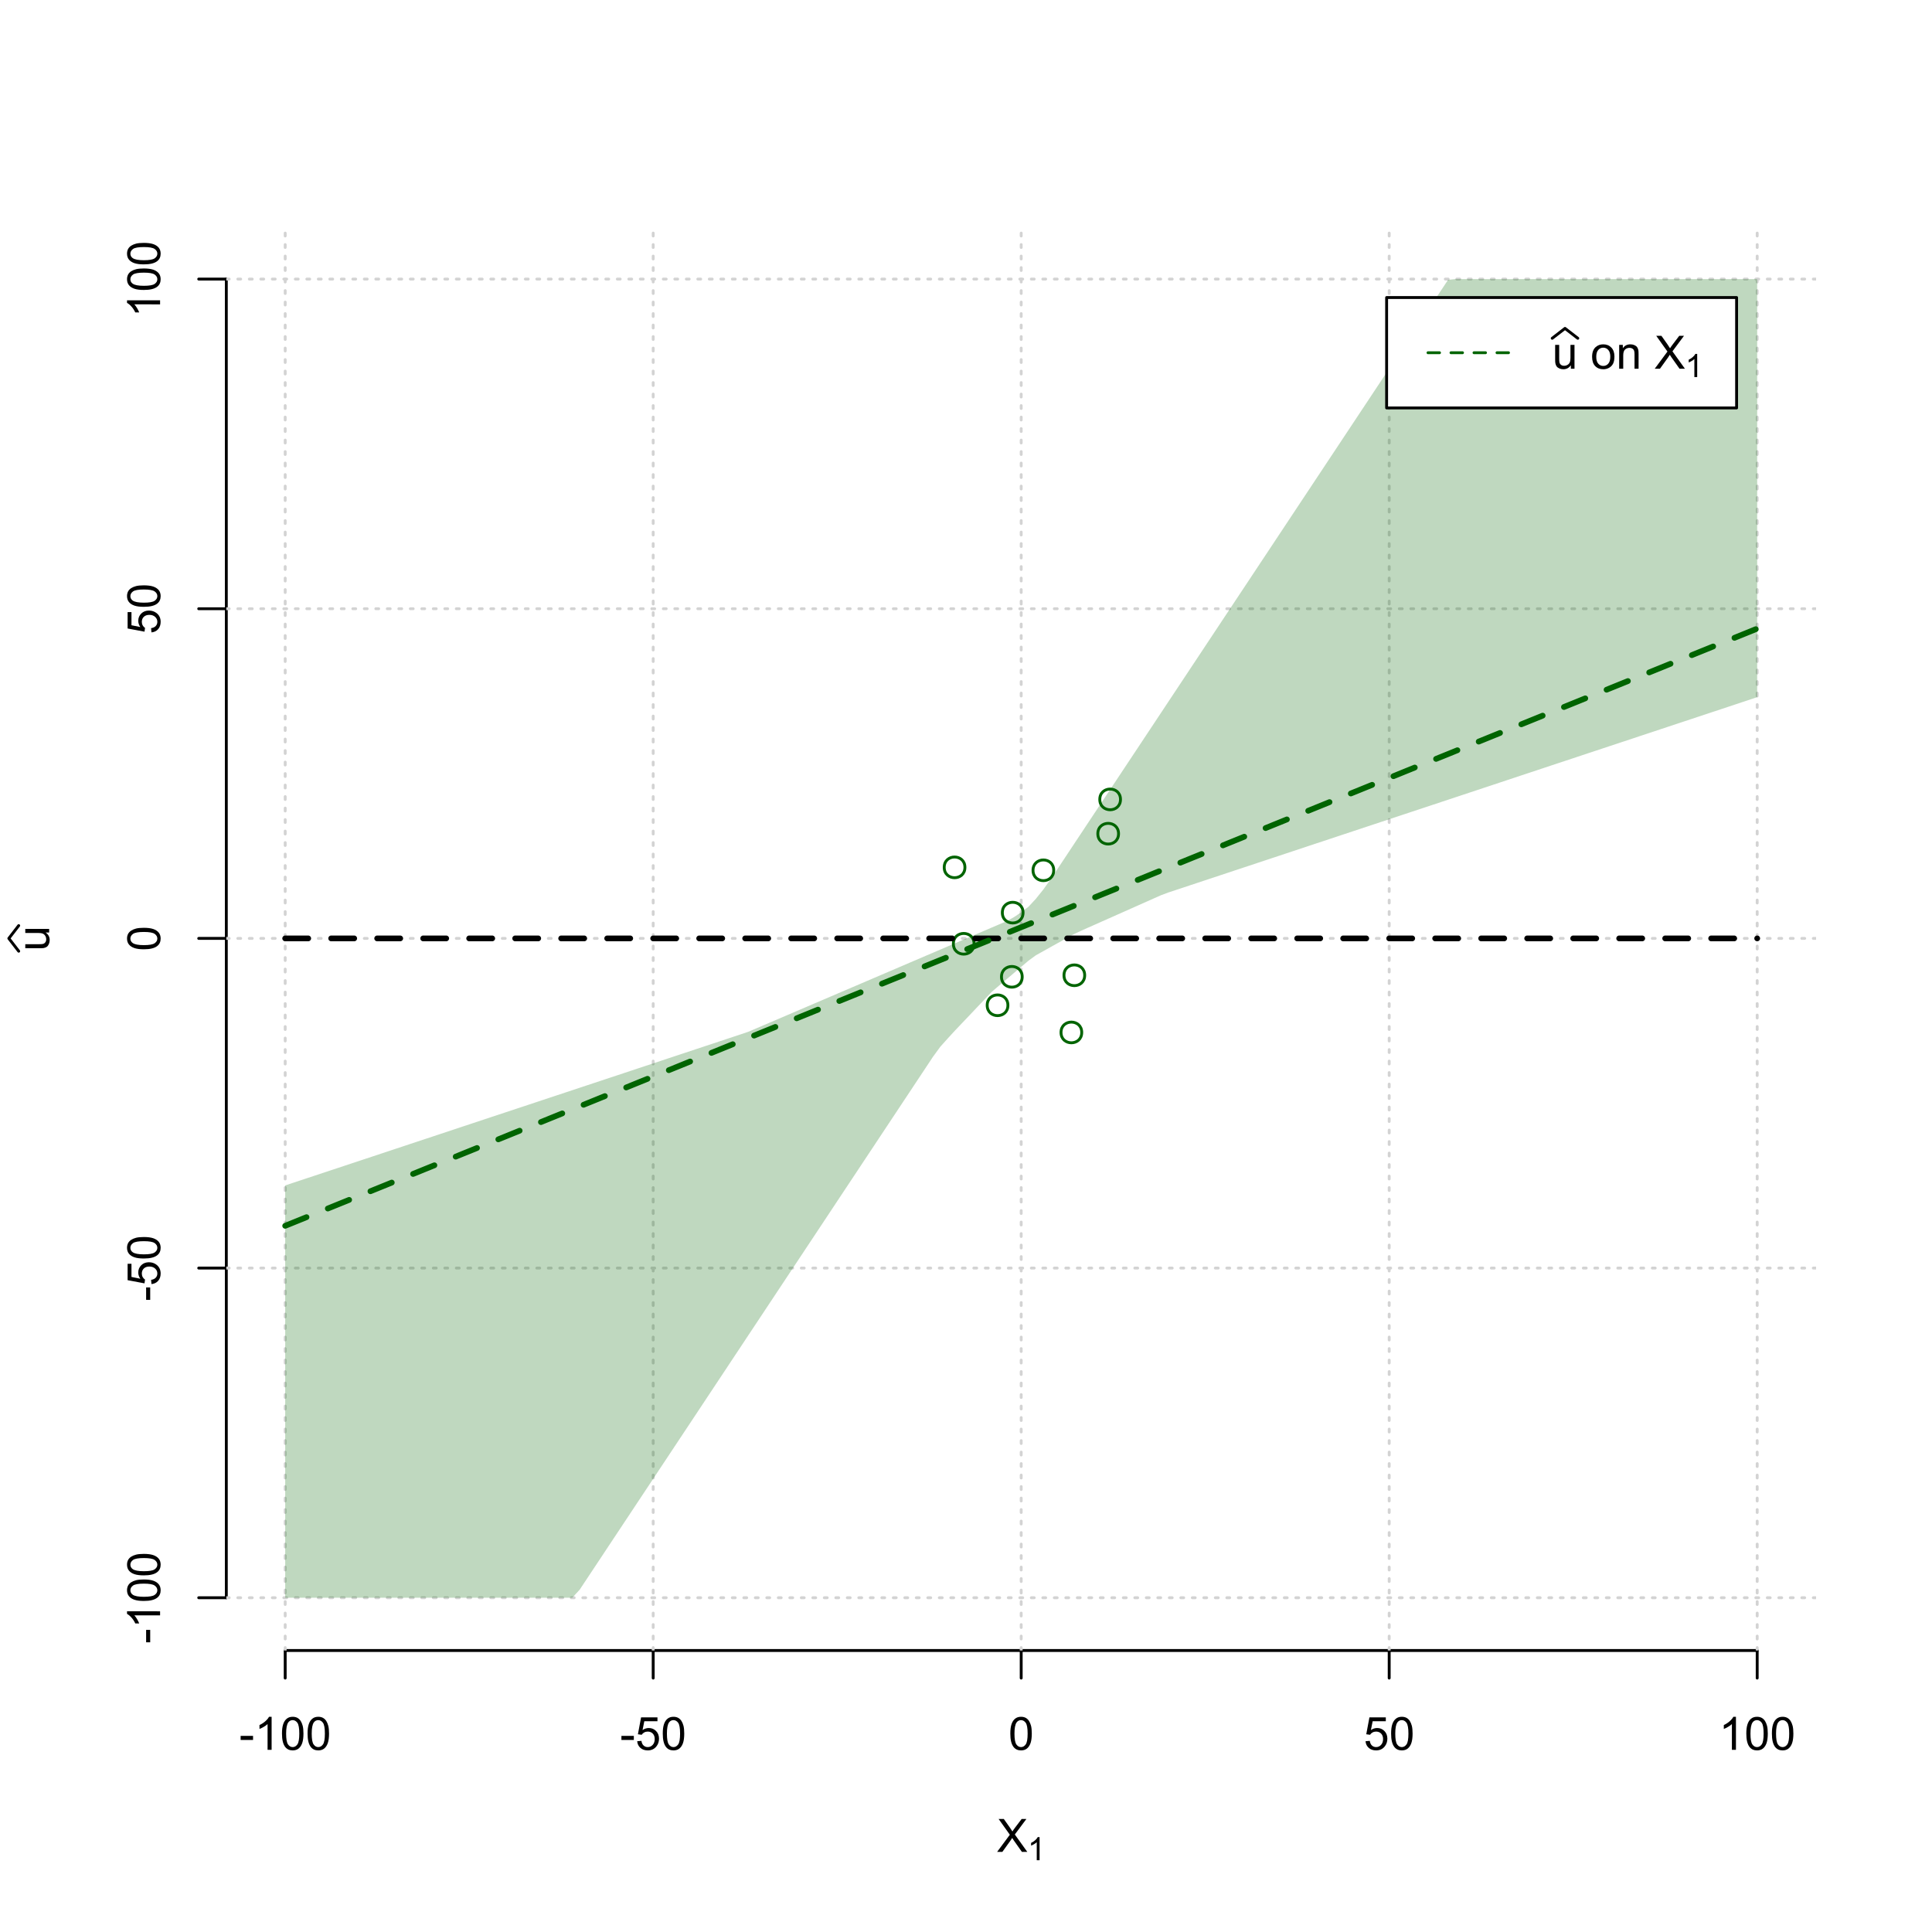 <?xml version="1.0" encoding="UTF-8"?>
<svg xmlns="http://www.w3.org/2000/svg" xmlns:xlink="http://www.w3.org/1999/xlink" width="504pt" height="504pt" viewBox="0 0 504 504" version="1.1">
<defs>
<g>
<symbol overflow="visible" id="glyph0-0">
<path style="stroke:none;" d="M 1.5 0 L 1.5 -7.5 L 7.5 -7.5 L 7.5 0 Z M 1.688 -0.188 L 7.312 -0.188 L 7.312 -7.312 L 1.688 -7.312 Z M 1.688 -0.188 "/>
</symbol>
<symbol overflow="visible" id="glyph0-1">
<path style="stroke:none;" d="M 0.055 0 L 3.375 -4.477 L 0.445 -8.59 L 1.797 -8.59 L 3.359 -6.387 C 3.68 -5.93 3.91 -5.578 4.047 -5.332 C 4.238 -5.645 4.465 -5.969 4.727 -6.312 L 6.457 -8.59 L 7.695 -8.59 L 4.676 -4.539 L 7.93 0 L 6.523 0 L 4.359 -3.062 C 4.238 -3.238 4.113 -3.43 3.984 -3.641 C 3.789 -3.324 3.652 -3.109 3.574 -2.992 L 1.418 0 Z M 0.055 0 "/>
</symbol>
<symbol overflow="visible" id="glyph0-2">
<path style="stroke:none;" d="M 0.383 -2.578 L 0.383 -3.641 L 3.621 -3.641 L 3.621 -2.578 Z M 0.383 -2.578 "/>
</symbol>
<symbol overflow="visible" id="glyph0-3">
<path style="stroke:none;" d="M 4.469 0 L 3.414 0 L 3.414 -6.719 C 3.16 -6.477 2.828 -6.234 2.414 -5.996 C 2 -5.75 1.629 -5.57 1.305 -5.449 L 1.305 -6.469 C 1.895 -6.742 2.41 -7.078 2.852 -7.477 C 3.293 -7.871 3.605 -8.254 3.789 -8.625 L 4.469 -8.625 Z M 4.469 0 "/>
</symbol>
<symbol overflow="visible" id="glyph0-4">
<path style="stroke:none;" d="M 0.5 -4.234 C 0.496 -5.246 0.602 -6.062 0.812 -6.688 C 1.02 -7.305 1.328 -7.785 1.742 -8.121 C 2.148 -8.457 2.668 -8.625 3.297 -8.625 C 3.758 -8.625 4.164 -8.531 4.512 -8.348 C 4.855 -8.16 5.141 -7.891 5.371 -7.543 C 5.594 -7.191 5.773 -6.766 5.906 -6.266 C 6.035 -5.762 6.098 -5.086 6.102 -4.234 C 6.098 -3.227 5.996 -2.414 5.789 -1.797 C 5.578 -1.176 5.266 -0.695 4.859 -0.359 C 4.445 -0.02 3.926 0.145 3.297 0.148 C 2.465 0.145 1.816 -0.148 1.348 -0.742 C 0.781 -1.457 0.496 -2.621 0.5 -4.234 Z M 1.582 -4.234 C 1.582 -2.824 1.746 -1.887 2.074 -1.418 C 2.402 -0.949 2.809 -0.715 3.297 -0.719 C 3.777 -0.715 4.184 -0.949 4.52 -1.422 C 4.848 -1.887 5.016 -2.824 5.016 -4.234 C 5.016 -5.648 4.848 -6.59 4.52 -7.055 C 4.184 -7.516 3.773 -7.746 3.289 -7.75 C 2.801 -7.746 2.414 -7.543 2.125 -7.137 C 1.762 -6.613 1.582 -5.645 1.582 -4.234 Z M 1.582 -4.234 "/>
</symbol>
<symbol overflow="visible" id="glyph0-5">
<path style="stroke:none;" d="M 0.5 -2.25 L 1.605 -2.344 C 1.684 -1.805 1.871 -1.398 2.176 -1.125 C 2.473 -0.852 2.836 -0.715 3.258 -0.719 C 3.766 -0.715 4.195 -0.906 4.547 -1.293 C 4.898 -1.672 5.074 -2.18 5.074 -2.82 C 5.074 -3.414 4.902 -3.891 4.566 -4.242 C 4.227 -4.59 3.785 -4.762 3.242 -4.766 C 2.898 -4.762 2.594 -4.684 2.32 -4.531 C 2.047 -4.375 1.832 -4.176 1.676 -3.93 L 0.688 -4.062 L 1.516 -8.473 L 5.789 -8.473 L 5.789 -7.465 L 2.359 -7.465 L 1.898 -5.156 C 2.414 -5.516 2.953 -5.695 3.523 -5.695 C 4.27 -5.695 4.902 -5.434 5.422 -4.914 C 5.934 -4.395 6.191 -3.727 6.195 -2.914 C 6.191 -2.133 5.965 -1.461 5.516 -0.898 C 4.961 -0.199 4.211 0.145 3.258 0.148 C 2.477 0.145 1.836 -0.07 1.344 -0.508 C 0.844 -0.941 0.562 -1.523 0.5 -2.25 Z M 0.5 -2.25 "/>
</symbol>
<symbol overflow="visible" id="glyph0-6">
<path style="stroke:none;" d="M 4.867 0 L 4.867 -0.914 C 4.379 -0.211 3.723 0.141 2.895 0.141 C 2.527 0.141 2.184 0.07 1.867 -0.07 C 1.547 -0.211 1.309 -0.387 1.156 -0.602 C 1 -0.812 0.895 -1.074 0.832 -1.383 C 0.785 -1.59 0.762 -1.918 0.766 -2.367 L 0.766 -6.223 L 1.82 -6.223 L 1.82 -2.773 C 1.816 -2.219 1.84 -1.848 1.887 -1.656 C 1.949 -1.379 2.09 -1.16 2.309 -1.004 C 2.523 -0.84 2.789 -0.762 3.105 -0.766 C 3.418 -0.762 3.715 -0.844 3.996 -1.008 C 4.273 -1.172 4.469 -1.391 4.586 -1.672 C 4.699 -1.949 4.758 -2.355 4.758 -2.891 L 4.758 -6.223 L 5.812 -6.223 L 5.812 0 Z M 4.867 0 "/>
</symbol>
<symbol overflow="visible" id="glyph0-7">
<path style="stroke:none;" d=""/>
</symbol>
<symbol overflow="visible" id="glyph0-8">
<path style="stroke:none;" d="M 0.398 -3.109 C 0.398 -4.262 0.719 -5.117 1.359 -5.672 C 1.895 -6.133 2.547 -6.363 3.316 -6.363 C 4.172 -6.363 4.871 -6.082 5.414 -5.52 C 5.953 -4.957 6.223 -4.184 6.227 -3.199 C 6.223 -2.398 6.102 -1.766 5.867 -1.309 C 5.625 -0.848 5.277 -0.492 4.82 -0.238 C 4.359 0.016 3.859 0.141 3.316 0.141 C 2.441 0.141 1.734 -0.137 1.203 -0.695 C 0.664 -1.254 0.398 -2.059 0.398 -3.109 Z M 1.484 -3.109 C 1.48 -2.309 1.656 -1.711 2.004 -1.32 C 2.348 -0.922 2.785 -0.727 3.316 -0.727 C 3.84 -0.727 4.273 -0.926 4.621 -1.324 C 4.969 -1.723 5.145 -2.328 5.145 -3.148 C 5.145 -3.914 4.969 -4.496 4.617 -4.895 C 4.266 -5.289 3.832 -5.488 3.316 -5.492 C 2.785 -5.488 2.348 -5.293 2.004 -4.898 C 1.656 -4.5 1.48 -3.902 1.484 -3.109 Z M 1.484 -3.109 "/>
</symbol>
<symbol overflow="visible" id="glyph0-9">
<path style="stroke:none;" d="M 0.789 0 L 0.789 -6.223 L 1.742 -6.223 L 1.742 -5.336 C 2.195 -6.02 2.855 -6.363 3.719 -6.363 C 4.09 -6.363 4.434 -6.293 4.754 -6.16 C 5.066 -6.023 5.305 -5.848 5.461 -5.633 C 5.617 -5.41 5.727 -5.152 5.789 -4.852 C 5.828 -4.656 5.848 -4.312 5.848 -3.828 L 5.848 0 L 4.793 0 L 4.793 -3.785 C 4.793 -4.215 4.75 -4.535 4.668 -4.75 C 4.586 -4.961 4.441 -5.129 4.234 -5.258 C 4.023 -5.383 3.777 -5.449 3.5 -5.449 C 3.047 -5.449 2.66 -5.305 2.332 -5.02 C 2.004 -4.734 1.84 -4.195 1.844 -3.398 L 1.844 0 Z M 0.789 0 "/>
</symbol>
<symbol overflow="visible" id="glyph1-0">
<path style="stroke:none;" d="M 1.051 0 L 1.051 -5.25 L 5.25 -5.25 L 5.25 0 Z M 1.18 -0.133 L 5.117 -0.133 L 5.117 -5.117 L 1.18 -5.117 Z M 1.18 -0.133 "/>
</symbol>
<symbol overflow="visible" id="glyph1-1">
<path style="stroke:none;" d="M 3.129 0 L 2.391 0 L 2.391 -4.703 C 2.211 -4.531 1.977 -4.363 1.691 -4.195 C 1.398 -4.023 1.141 -3.895 0.914 -3.812 L 0.914 -4.527 C 1.328 -4.719 1.688 -4.953 1.996 -5.234 C 2.305 -5.508 2.523 -5.777 2.652 -6.039 L 3.129 -6.039 Z M 3.129 0 "/>
</symbol>
<symbol overflow="visible" id="glyph2-0">
<path style="stroke:none;" d="M 0 -1.5 L -7.5 -1.5 L -7.5 -7.5 L 0 -7.5 Z M -0.188 -1.688 L -0.188 -7.312 L -7.312 -7.312 L -7.312 -1.688 Z M -0.188 -1.688 "/>
</symbol>
<symbol overflow="visible" id="glyph2-1">
<path style="stroke:none;" d="M 0 -4.867 L -0.914 -4.867 C -0.211 -4.379 0.141 -3.723 0.141 -2.895 C 0.141 -2.527 0.07 -2.184 -0.07 -1.867 C -0.211 -1.547 -0.387 -1.309 -0.598 -1.156 C -0.809 -1 -1.07 -0.895 -1.383 -0.832 C -1.59 -0.789 -1.918 -0.766 -2.367 -0.77 L -6.223 -0.77 L -6.223 -1.824 L -2.773 -1.824 C -2.219 -1.82 -1.848 -1.844 -1.656 -1.887 C -1.379 -1.949 -1.16 -2.09 -1.004 -2.309 C -0.84 -2.523 -0.762 -2.789 -0.766 -3.105 C -0.762 -3.418 -0.844 -3.715 -1.008 -3.996 C -1.172 -4.273 -1.391 -4.469 -1.672 -4.586 C -1.945 -4.699 -2.352 -4.758 -2.887 -4.758 L -6.223 -4.758 L -6.223 -5.812 L 0 -5.812 Z M 0 -4.867 "/>
</symbol>
<symbol overflow="visible" id="glyph2-2">
<path style="stroke:none;" d="M -2.578 -0.383 L -3.641 -0.383 L -3.641 -3.621 L -2.578 -3.621 Z M -2.578 -0.383 "/>
</symbol>
<symbol overflow="visible" id="glyph2-3">
<path style="stroke:none;" d="M 0 -4.469 L 0 -3.414 L -6.719 -3.418 C -6.477 -3.16 -6.234 -2.828 -5.996 -2.418 C -5.75 -2.004 -5.57 -1.633 -5.449 -1.309 L -6.469 -1.309 C -6.742 -1.895 -7.078 -2.41 -7.477 -2.852 C -7.871 -3.293 -8.254 -3.605 -8.625 -3.793 L -8.625 -4.473 Z M 0 -4.469 "/>
</symbol>
<symbol overflow="visible" id="glyph2-4">
<path style="stroke:none;" d="M -4.234 -0.5 C -5.246 -0.496 -6.062 -0.602 -6.688 -0.812 C -7.305 -1.02 -7.785 -1.328 -8.121 -1.742 C -8.457 -2.152 -8.625 -2.672 -8.625 -3.301 C -8.625 -3.758 -8.531 -4.164 -8.348 -4.512 C -8.16 -4.859 -7.891 -5.145 -7.543 -5.371 C -7.191 -5.594 -6.766 -5.773 -6.266 -5.906 C -5.762 -6.035 -5.086 -6.098 -4.234 -6.102 C -3.223 -6.098 -2.41 -5.996 -1.793 -5.789 C -1.176 -5.578 -0.695 -5.266 -0.359 -4.859 C -0.02 -4.445 0.145 -3.926 0.148 -3.297 C 0.145 -2.465 -0.148 -1.816 -0.742 -1.348 C -1.457 -0.781 -2.621 -0.496 -4.234 -0.5 Z M -4.234 -1.582 C -2.824 -1.582 -1.887 -1.746 -1.418 -2.074 C -0.949 -2.402 -0.715 -2.809 -0.719 -3.297 C -0.715 -3.777 -0.949 -4.184 -1.422 -4.52 C -1.887 -4.848 -2.824 -5.016 -4.234 -5.016 C -5.648 -5.016 -6.59 -4.848 -7.055 -4.52 C -7.516 -4.188 -7.746 -3.777 -7.75 -3.289 C -7.746 -2.801 -7.543 -2.414 -7.137 -2.129 C -6.613 -1.762 -5.645 -1.582 -4.234 -1.582 Z M -4.234 -1.582 "/>
</symbol>
<symbol overflow="visible" id="glyph2-5">
<path style="stroke:none;" d="M -2.25 -0.5 L -2.344 -1.605 C -1.805 -1.684 -1.398 -1.871 -1.125 -2.176 C -0.852 -2.473 -0.715 -2.836 -0.719 -3.258 C -0.715 -3.766 -0.906 -4.195 -1.293 -4.547 C -1.672 -4.898 -2.18 -5.074 -2.816 -5.074 C -3.414 -5.074 -3.891 -4.902 -4.242 -4.566 C -4.59 -4.227 -4.762 -3.785 -4.766 -3.242 C -4.762 -2.898 -4.684 -2.594 -4.531 -2.32 C -4.375 -2.047 -4.176 -1.832 -3.93 -1.676 L -4.062 -0.688 L -8.473 -1.52 L -8.473 -5.789 L -7.465 -5.789 L -7.465 -2.363 L -5.156 -1.898 C -5.516 -2.414 -5.695 -2.953 -5.695 -3.523 C -5.695 -4.27 -5.434 -4.902 -4.914 -5.422 C -4.395 -5.934 -3.727 -6.191 -2.91 -6.195 C -2.133 -6.191 -1.461 -5.965 -0.895 -5.516 C -0.199 -4.961 0.145 -4.211 0.148 -3.258 C 0.145 -2.477 -0.07 -1.836 -0.508 -1.344 C -0.941 -0.848 -1.523 -0.566 -2.25 -0.5 Z M -2.25 -0.5 "/>
</symbol>
</g>
<clipPath id="clip1">
  <path d="M 74 59.039 L 75 59.039 L 75 430.559 L 74 430.559 Z M 74 59.039 "/>
</clipPath>
<clipPath id="clip2">
  <path d="M 170 59.039 L 171 59.039 L 171 430.559 L 170 430.559 Z M 170 59.039 "/>
</clipPath>
<clipPath id="clip3">
  <path d="M 266 59.039 L 267 59.039 L 267 430.559 L 266 430.559 Z M 266 59.039 "/>
</clipPath>
<clipPath id="clip4">
  <path d="M 362 59.039 L 363 59.039 L 363 430.559 L 362 430.559 Z M 362 59.039 "/>
</clipPath>
<clipPath id="clip5">
  <path d="M 458 59.039 L 459 59.039 L 459 430.559 L 458 430.559 Z M 458 59.039 "/>
</clipPath>
<clipPath id="clip6">
  <path d="M 59.039 416 L 473.758 416 L 473.758 418 L 59.039 418 Z M 59.039 416 "/>
</clipPath>
<clipPath id="clip7">
  <path d="M 59.039 330 L 473.758 330 L 473.758 332 L 59.039 332 Z M 59.039 330 "/>
</clipPath>
<clipPath id="clip8">
  <path d="M 59.039 244 L 473.758 244 L 473.758 246 L 59.039 246 Z M 59.039 244 "/>
</clipPath>
<clipPath id="clip9">
  <path d="M 59.039 158 L 473.758 158 L 473.758 160 L 59.039 160 Z M 59.039 158 "/>
</clipPath>
<clipPath id="clip10">
  <path d="M 59.039 72 L 473.758 72 L 473.758 74 L 59.039 74 Z M 59.039 72 "/>
</clipPath>
</defs>
<g id="surface366">
<rect x="0" y="0" width="504" height="504" style="fill:rgb(100%,100%,100%);fill-opacity:1;stroke:none;"/>
<g style="fill:rgb(0%,0%,0%);fill-opacity:1;">
  <use xlink:href="#glyph0-1" x="260.062" y="483.102"/>
</g>
<g style="fill:rgb(0%,0%,0%);fill-opacity:1;">
  <use xlink:href="#glyph1-1" x="268.066" y="485.281"/>
</g>
<g style="fill:rgb(0%,0%,0%);fill-opacity:1;">
  <use xlink:href="#glyph2-1" x="12.82" y="248.137"/>
</g>
<path style="fill:none;stroke-width:0.75;stroke-linecap:round;stroke-linejoin:round;stroke:rgb(0%,0%,0%);stroke-opacity:1;stroke-miterlimit:10;" d="M 4.879 248.137 L 2.301 244.801 L 4.879 241.465 "/>
<path style="fill:none;stroke-width:0.75;stroke-linecap:round;stroke-linejoin:round;stroke:rgb(0%,0%,0%);stroke-opacity:1;stroke-miterlimit:10;" d="M 74.398 430.559 L 458.398 430.559 "/>
<path style="fill:none;stroke-width:0.75;stroke-linecap:round;stroke-linejoin:round;stroke:rgb(0%,0%,0%);stroke-opacity:1;stroke-miterlimit:10;" d="M 74.398 430.559 L 74.398 437.762 "/>
<path style="fill:none;stroke-width:0.75;stroke-linecap:round;stroke-linejoin:round;stroke:rgb(0%,0%,0%);stroke-opacity:1;stroke-miterlimit:10;" d="M 170.398 430.559 L 170.398 437.762 "/>
<path style="fill:none;stroke-width:0.75;stroke-linecap:round;stroke-linejoin:round;stroke:rgb(0%,0%,0%);stroke-opacity:1;stroke-miterlimit:10;" d="M 266.398 430.559 L 266.398 437.762 "/>
<path style="fill:none;stroke-width:0.75;stroke-linecap:round;stroke-linejoin:round;stroke:rgb(0%,0%,0%);stroke-opacity:1;stroke-miterlimit:10;" d="M 362.398 430.559 L 362.398 437.762 "/>
<path style="fill:none;stroke-width:0.75;stroke-linecap:round;stroke-linejoin:round;stroke:rgb(0%,0%,0%);stroke-opacity:1;stroke-miterlimit:10;" d="M 458.398 430.559 L 458.398 437.762 "/>
<g style="fill:rgb(0%,0%,0%);fill-opacity:1;">
  <use xlink:href="#glyph0-2" x="62.391" y="456.48"/>
  <use xlink:href="#glyph0-3" x="66.387" y="456.48"/>
  <use xlink:href="#glyph0-4" x="73.061" y="456.48"/>
  <use xlink:href="#glyph0-4" x="79.734" y="456.48"/>
</g>
<g style="fill:rgb(0%,0%,0%);fill-opacity:1;">
  <use xlink:href="#glyph0-2" x="161.727" y="456.48"/>
  <use xlink:href="#glyph0-5" x="165.723" y="456.48"/>
  <use xlink:href="#glyph0-4" x="172.396" y="456.48"/>
</g>
<g style="fill:rgb(0%,0%,0%);fill-opacity:1;">
  <use xlink:href="#glyph0-4" x="263.062" y="456.48"/>
</g>
<g style="fill:rgb(0%,0%,0%);fill-opacity:1;">
  <use xlink:href="#glyph0-5" x="355.727" y="456.48"/>
  <use xlink:href="#glyph0-4" x="362.4" y="456.48"/>
</g>
<g style="fill:rgb(0%,0%,0%);fill-opacity:1;">
  <use xlink:href="#glyph0-3" x="448.387" y="456.48"/>
  <use xlink:href="#glyph0-4" x="455.061" y="456.48"/>
  <use xlink:href="#glyph0-4" x="461.734" y="456.48"/>
</g>
<path style="fill:none;stroke-width:0.75;stroke-linecap:round;stroke-linejoin:round;stroke:rgb(0%,0%,0%);stroke-opacity:1;stroke-miterlimit:10;" d="M 59.039 416.801 L 59.039 72.801 "/>
<path style="fill:none;stroke-width:0.75;stroke-linecap:round;stroke-linejoin:round;stroke:rgb(0%,0%,0%);stroke-opacity:1;stroke-miterlimit:10;" d="M 59.039 416.801 L 51.84 416.801 "/>
<path style="fill:none;stroke-width:0.75;stroke-linecap:round;stroke-linejoin:round;stroke:rgb(0%,0%,0%);stroke-opacity:1;stroke-miterlimit:10;" d="M 59.039 330.801 L 51.84 330.801 "/>
<path style="fill:none;stroke-width:0.75;stroke-linecap:round;stroke-linejoin:round;stroke:rgb(0%,0%,0%);stroke-opacity:1;stroke-miterlimit:10;" d="M 59.039 244.801 L 51.84 244.801 "/>
<path style="fill:none;stroke-width:0.75;stroke-linecap:round;stroke-linejoin:round;stroke:rgb(0%,0%,0%);stroke-opacity:1;stroke-miterlimit:10;" d="M 59.039 158.801 L 51.84 158.801 "/>
<path style="fill:none;stroke-width:0.75;stroke-linecap:round;stroke-linejoin:round;stroke:rgb(0%,0%,0%);stroke-opacity:1;stroke-miterlimit:10;" d="M 59.039 72.801 L 51.84 72.801 "/>
<g style="fill:rgb(0%,0%,0%);fill-opacity:1;">
  <use xlink:href="#glyph2-2" x="41.762" y="428.809"/>
  <use xlink:href="#glyph2-3" x="41.762" y="424.812"/>
  <use xlink:href="#glyph2-4" x="41.762" y="418.139"/>
  <use xlink:href="#glyph2-4" x="41.762" y="411.465"/>
</g>
<g style="fill:rgb(0%,0%,0%);fill-opacity:1;">
  <use xlink:href="#glyph2-2" x="41.762" y="339.473"/>
  <use xlink:href="#glyph2-5" x="41.762" y="335.477"/>
  <use xlink:href="#glyph2-4" x="41.762" y="328.803"/>
</g>
<g style="fill:rgb(0%,0%,0%);fill-opacity:1;">
  <use xlink:href="#glyph2-4" x="41.762" y="248.137"/>
</g>
<g style="fill:rgb(0%,0%,0%);fill-opacity:1;">
  <use xlink:href="#glyph2-5" x="41.762" y="165.473"/>
  <use xlink:href="#glyph2-4" x="41.762" y="158.799"/>
</g>
<g style="fill:rgb(0%,0%,0%);fill-opacity:1;">
  <use xlink:href="#glyph2-3" x="41.762" y="82.812"/>
  <use xlink:href="#glyph2-4" x="41.762" y="76.139"/>
  <use xlink:href="#glyph2-4" x="41.762" y="69.465"/>
</g>
<g clip-path="url(#clip1)" clip-rule="nonzero">
<path style="fill:none;stroke-width:0.75;stroke-linecap:round;stroke-linejoin:round;stroke:rgb(82.745%,82.745%,82.745%);stroke-opacity:1;stroke-dasharray:0.75,2.25;stroke-miterlimit:10;" d="M 74.398 430.559 L 74.398 59.039 "/>
</g>
<g clip-path="url(#clip2)" clip-rule="nonzero">
<path style="fill:none;stroke-width:0.75;stroke-linecap:round;stroke-linejoin:round;stroke:rgb(82.745%,82.745%,82.745%);stroke-opacity:1;stroke-dasharray:0.75,2.25;stroke-miterlimit:10;" d="M 170.398 430.559 L 170.398 59.039 "/>
</g>
<g clip-path="url(#clip3)" clip-rule="nonzero">
<path style="fill:none;stroke-width:0.75;stroke-linecap:round;stroke-linejoin:round;stroke:rgb(82.745%,82.745%,82.745%);stroke-opacity:1;stroke-dasharray:0.75,2.25;stroke-miterlimit:10;" d="M 266.398 430.559 L 266.398 59.039 "/>
</g>
<g clip-path="url(#clip4)" clip-rule="nonzero">
<path style="fill:none;stroke-width:0.75;stroke-linecap:round;stroke-linejoin:round;stroke:rgb(82.745%,82.745%,82.745%);stroke-opacity:1;stroke-dasharray:0.75,2.25;stroke-miterlimit:10;" d="M 362.398 430.559 L 362.398 59.039 "/>
</g>
<g clip-path="url(#clip5)" clip-rule="nonzero">
<path style="fill:none;stroke-width:0.75;stroke-linecap:round;stroke-linejoin:round;stroke:rgb(82.745%,82.745%,82.745%);stroke-opacity:1;stroke-dasharray:0.75,2.25;stroke-miterlimit:10;" d="M 458.398 430.559 L 458.398 59.039 "/>
</g>
<g clip-path="url(#clip6)" clip-rule="nonzero">
<path style="fill:none;stroke-width:0.75;stroke-linecap:round;stroke-linejoin:round;stroke:rgb(82.745%,82.745%,82.745%);stroke-opacity:1;stroke-dasharray:0.75,2.25;stroke-miterlimit:10;" d="M 59.039 416.801 L 473.762 416.801 "/>
</g>
<g clip-path="url(#clip7)" clip-rule="nonzero">
<path style="fill:none;stroke-width:0.75;stroke-linecap:round;stroke-linejoin:round;stroke:rgb(82.745%,82.745%,82.745%);stroke-opacity:1;stroke-dasharray:0.75,2.25;stroke-miterlimit:10;" d="M 59.039 330.801 L 473.762 330.801 "/>
</g>
<g clip-path="url(#clip8)" clip-rule="nonzero">
<path style="fill:none;stroke-width:0.75;stroke-linecap:round;stroke-linejoin:round;stroke:rgb(82.745%,82.745%,82.745%);stroke-opacity:1;stroke-dasharray:0.75,2.25;stroke-miterlimit:10;" d="M 59.039 244.801 L 473.762 244.801 "/>
</g>
<g clip-path="url(#clip9)" clip-rule="nonzero">
<path style="fill:none;stroke-width:0.75;stroke-linecap:round;stroke-linejoin:round;stroke:rgb(82.745%,82.745%,82.745%);stroke-opacity:1;stroke-dasharray:0.75,2.25;stroke-miterlimit:10;" d="M 59.039 158.801 L 473.762 158.801 "/>
</g>
<g clip-path="url(#clip10)" clip-rule="nonzero">
<path style="fill:none;stroke-width:0.75;stroke-linecap:round;stroke-linejoin:round;stroke:rgb(82.745%,82.745%,82.745%);stroke-opacity:1;stroke-dasharray:0.75,2.25;stroke-miterlimit:10;" d="M 59.039 72.801 L 473.762 72.801 "/>
</g>
<path style=" stroke:none;fill-rule:nonzero;fill:rgb(0%,39.216%,0%);fill-opacity:0.251;" d="M 74.398 372.93 L 74.398 309.242 L 76.32 308.605 L 78.238 307.969 L 80.16 307.332 L 82.078 306.695 L 85.922 305.422 L 87.84 304.785 L 89.762 304.148 L 91.68 303.512 L 93.602 302.875 L 95.52 302.238 L 97.441 301.602 L 99.359 300.965 L 101.281 300.328 L 103.199 299.691 L 105.121 299.055 L 107.039 298.418 L 108.961 297.781 L 110.879 297.145 L 112.801 296.508 L 114.719 295.871 L 116.641 295.234 L 118.559 294.594 L 120.48 293.957 L 122.398 293.32 L 124.32 292.684 L 126.238 292.047 L 128.16 291.41 L 130.078 290.773 L 133.922 289.5 L 135.84 288.863 L 137.762 288.227 L 139.68 287.59 L 141.602 286.953 L 143.52 286.316 L 145.441 285.68 L 147.359 285.043 L 149.281 284.406 L 151.199 283.77 L 153.121 283.133 L 155.039 282.496 L 156.961 281.859 L 158.879 281.223 L 160.801 280.586 L 162.719 279.949 L 164.641 279.312 L 166.559 278.676 L 168.48 278.039 L 170.398 277.402 L 172.32 276.766 L 174.238 276.125 L 176.16 275.488 L 178.078 274.852 L 181.922 273.578 L 183.84 272.941 L 185.762 272.305 L 187.68 271.668 L 189.602 271.031 L 191.52 270.395 L 193.441 269.758 L 195.359 269.098 L 197.281 268.277 L 199.199 267.453 L 201.121 266.633 L 203.039 265.812 L 204.961 264.988 L 206.879 264.168 L 208.801 263.344 L 210.719 262.523 L 212.641 261.699 L 214.559 260.879 L 216.48 260.055 L 218.398 259.234 L 220.32 258.41 L 222.238 257.59 L 224.16 256.77 L 226.078 255.945 L 228 255.125 L 229.922 254.301 L 231.84 253.48 L 233.762 252.656 L 235.68 251.836 L 237.602 251.012 L 239.52 250.191 L 241.441 249.367 L 243.359 248.547 L 245.281 247.727 L 247.199 246.902 L 249.121 246.082 L 251.039 245.258 L 252.961 244.438 L 254.879 243.613 L 256.801 242.793 L 258.719 241.969 L 260.641 241.148 L 262.559 240.328 L 264.48 239.277 L 266.398 237.988 L 268.32 236.527 L 270.238 234.457 L 272.16 232.059 L 274.078 229.383 L 277.922 223.594 L 279.84 220.695 L 281.762 217.801 L 283.68 214.902 L 285.602 212.008 L 287.52 209.113 L 289.441 206.215 L 291.359 203.32 L 293.281 200.422 L 295.199 197.527 L 297.121 194.633 L 299.039 191.734 L 300.961 188.84 L 302.879 185.945 L 304.801 183.047 L 306.719 180.152 L 308.641 177.254 L 310.559 174.359 L 312.48 171.465 L 314.398 168.566 L 316.32 165.672 L 318.238 162.773 L 320.16 159.879 L 322.078 156.984 L 324 154.086 L 325.922 151.191 L 327.84 148.293 L 329.762 145.398 L 331.68 142.504 L 333.602 139.605 L 335.52 136.711 L 337.441 133.812 L 339.359 130.918 L 341.281 128.023 L 343.199 125.125 L 345.121 122.23 L 347.039 119.336 L 348.961 116.438 L 350.879 113.543 L 352.801 110.645 L 354.719 107.75 L 356.641 104.855 L 358.559 101.957 L 360.48 99.062 L 362.398 96.164 L 364.32 93.27 L 366.238 90.375 L 368.16 87.477 L 370.078 84.582 L 372 81.684 L 373.922 78.789 L 375.84 75.895 L 377.762 72.996 L 379.68 72.801 L 458.398 72.801 L 458.398 181.871 L 456.48 182.508 L 454.559 183.145 L 452.641 183.781 L 450.719 184.422 L 448.801 185.059 L 446.879 185.695 L 444.961 186.332 L 443.039 186.969 L 441.121 187.605 L 439.199 188.242 L 437.281 188.879 L 435.359 189.516 L 433.441 190.152 L 431.52 190.789 L 429.602 191.426 L 427.68 192.062 L 425.762 192.699 L 423.84 193.336 L 421.922 193.973 L 418.078 195.246 L 416.16 195.883 L 414.238 196.52 L 412.32 197.156 L 410.398 197.793 L 408.48 198.43 L 406.559 199.066 L 404.641 199.703 L 402.719 200.34 L 400.801 200.977 L 398.879 201.613 L 396.961 202.25 L 395.039 202.891 L 393.121 203.527 L 391.199 204.164 L 389.281 204.801 L 387.359 205.438 L 385.441 206.074 L 383.52 206.711 L 381.602 207.348 L 379.68 207.984 L 377.762 208.621 L 375.84 209.258 L 373.922 209.895 L 370.078 211.168 L 368.16 211.805 L 366.238 212.441 L 364.32 213.078 L 362.398 213.715 L 360.48 214.352 L 358.559 214.988 L 356.641 215.625 L 354.719 216.262 L 352.801 216.898 L 350.879 217.535 L 348.961 218.172 L 347.039 218.809 L 345.121 219.445 L 343.199 220.082 L 341.281 220.719 L 339.359 221.359 L 337.441 221.996 L 335.52 222.633 L 333.602 223.27 L 331.68 223.906 L 329.762 224.543 L 327.84 225.18 L 325.922 225.816 L 322.078 227.09 L 320.16 227.727 L 318.238 228.363 L 316.32 229 L 314.398 229.637 L 312.48 230.273 L 310.559 230.91 L 308.641 231.547 L 306.719 232.184 L 304.801 232.82 L 302.879 233.535 L 300.961 234.387 L 299.039 235.242 L 297.121 236.094 L 295.199 236.949 L 293.281 237.805 L 291.359 238.656 L 289.441 239.512 L 287.52 240.363 L 285.602 241.219 L 283.68 242.07 L 281.762 242.926 L 279.84 243.84 L 277.922 244.914 L 274.078 247.055 L 272.16 248.129 L 270.238 249.199 L 268.32 250.602 L 266.398 252.223 L 264.48 253.848 L 262.559 255.473 L 260.641 257.098 L 258.719 258.742 L 256.801 260.766 L 254.879 262.785 L 252.961 264.809 L 251.039 266.828 L 249.121 268.848 L 247.199 270.941 L 245.281 273.082 L 243.359 275.723 L 241.441 278.617 L 239.52 281.512 L 237.602 284.41 L 235.68 287.305 L 233.762 290.203 L 231.84 293.098 L 229.922 295.992 L 228 298.891 L 226.078 301.785 L 224.16 304.684 L 222.238 307.578 L 220.32 310.473 L 218.398 313.371 L 216.48 316.266 L 214.559 319.164 L 212.641 322.059 L 210.719 324.953 L 208.801 327.852 L 206.879 330.746 L 204.961 333.641 L 203.039 336.539 L 201.121 339.434 L 199.199 342.332 L 197.281 345.227 L 195.359 348.121 L 193.441 351.02 L 191.52 353.914 L 189.602 356.812 L 187.68 359.707 L 185.762 362.602 L 183.84 365.5 L 181.922 368.395 L 180 371.293 L 178.078 374.188 L 176.16 377.082 L 174.238 379.98 L 172.32 382.875 L 170.398 385.773 L 168.48 388.668 L 166.559 391.562 L 164.641 394.461 L 162.719 397.355 L 160.801 400.25 L 158.879 403.148 L 156.961 406.043 L 155.039 408.941 L 153.121 411.836 L 151.199 414.73 L 149.281 416.801 L 74.398 416.801 Z M 74.398 372.93 "/>
<path style="fill:none;stroke-width:0.75;stroke-linecap:round;stroke-linejoin:round;stroke:rgb(0%,39.216%,0%);stroke-opacity:1;stroke-miterlimit:10;" d="M 274.883 227.035 C 274.883 230.637 269.484 230.637 269.484 227.035 C 269.484 223.438 274.883 223.438 274.883 227.035 "/>
<path style="fill:none;stroke-width:0.75;stroke-linecap:round;stroke-linejoin:round;stroke:rgb(0%,39.216%,0%);stroke-opacity:1;stroke-miterlimit:10;" d="M 292.301 208.543 C 292.301 212.141 286.902 212.141 286.902 208.543 C 286.902 204.941 292.301 204.941 292.301 208.543 "/>
<path style="fill:none;stroke-width:0.75;stroke-linecap:round;stroke-linejoin:round;stroke:rgb(0%,39.216%,0%);stroke-opacity:1;stroke-miterlimit:10;" d="M 282.191 269.332 C 282.191 272.934 276.789 272.934 276.789 269.332 C 276.789 265.734 282.191 265.734 282.191 269.332 "/>
<path style="fill:none;stroke-width:0.75;stroke-linecap:round;stroke-linejoin:round;stroke:rgb(0%,39.216%,0%);stroke-opacity:1;stroke-miterlimit:10;" d="M 251.719 226.27 C 251.719 229.867 246.32 229.867 246.32 226.27 C 246.32 222.668 251.719 222.668 251.719 226.27 "/>
<path style="fill:none;stroke-width:0.75;stroke-linecap:round;stroke-linejoin:round;stroke:rgb(0%,39.216%,0%);stroke-opacity:1;stroke-miterlimit:10;" d="M 291.793 217.488 C 291.793 221.086 286.391 221.086 286.391 217.488 C 286.391 213.887 291.793 213.887 291.793 217.488 "/>
<path style="fill:none;stroke-width:0.75;stroke-linecap:round;stroke-linejoin:round;stroke:rgb(0%,39.216%,0%);stroke-opacity:1;stroke-miterlimit:10;" d="M 266.883 238.082 C 266.883 241.68 261.48 241.68 261.48 238.082 C 261.48 234.48 266.883 234.48 266.883 238.082 "/>
<path style="fill:none;stroke-width:0.75;stroke-linecap:round;stroke-linejoin:round;stroke:rgb(0%,39.216%,0%);stroke-opacity:1;stroke-miterlimit:10;" d="M 262.934 262.246 C 262.934 265.848 257.531 265.848 257.531 262.246 C 257.531 258.648 262.934 258.648 262.934 262.246 "/>
<path style="fill:none;stroke-width:0.75;stroke-linecap:round;stroke-linejoin:round;stroke:rgb(0%,39.216%,0%);stroke-opacity:1;stroke-miterlimit:10;" d="M 266.66 254.82 C 266.66 258.422 261.258 258.422 261.258 254.82 C 261.258 251.223 266.66 251.223 266.66 254.82 "/>
<path style="fill:none;stroke-width:0.75;stroke-linecap:round;stroke-linejoin:round;stroke:rgb(0%,39.216%,0%);stroke-opacity:1;stroke-miterlimit:10;" d="M 254.105 246.207 C 254.105 249.805 248.707 249.805 248.707 246.207 C 248.707 242.605 254.105 242.605 254.105 246.207 "/>
<path style="fill:none;stroke-width:0.75;stroke-linecap:round;stroke-linejoin:round;stroke:rgb(0%,39.216%,0%);stroke-opacity:1;stroke-miterlimit:10;" d="M 282.961 254.422 C 282.961 258.023 277.562 258.023 277.562 254.422 C 277.562 250.82 282.961 250.82 282.961 254.422 "/>
<path style="fill:none;stroke-width:1.5;stroke-linecap:round;stroke-linejoin:round;stroke:rgb(0%,0%,0%);stroke-opacity:1;stroke-dasharray:6,6;stroke-miterlimit:10;" d="M 74.398 244.801 L 458.398 244.801 "/>
<path style="fill:none;stroke-width:1.5;stroke-linecap:round;stroke-linejoin:round;stroke:rgb(0%,39.216%,0%);stroke-opacity:1;stroke-dasharray:6,6;stroke-miterlimit:10;" d="M 74.398 319.777 L 76.32 319 L 78.238 318.223 L 80.16 317.441 L 82.078 316.664 L 84 315.883 L 85.922 315.105 L 87.84 314.324 L 89.762 313.547 L 91.68 312.77 L 93.602 311.988 L 95.52 311.211 L 97.441 310.43 L 99.359 309.652 L 101.281 308.875 L 103.199 308.094 L 105.121 307.316 L 107.039 306.535 L 108.961 305.758 L 110.879 304.977 L 112.801 304.199 L 114.719 303.422 L 116.641 302.641 L 118.559 301.863 L 120.48 301.082 L 122.398 300.305 L 124.32 299.527 L 126.238 298.746 L 128.16 297.969 L 130.078 297.188 L 132 296.41 L 133.922 295.629 L 135.84 294.852 L 137.762 294.074 L 139.68 293.293 L 141.602 292.516 L 143.52 291.734 L 145.441 290.957 L 147.359 290.18 L 149.281 289.398 L 151.199 288.621 L 153.121 287.84 L 155.039 287.062 L 156.961 286.281 L 158.879 285.504 L 160.801 284.727 L 162.719 283.945 L 164.641 283.168 L 166.559 282.387 L 168.48 281.609 L 170.398 280.832 L 172.32 280.051 L 174.238 279.273 L 176.16 278.492 L 178.078 277.715 L 180 276.934 L 181.922 276.156 L 183.84 275.379 L 185.762 274.598 L 187.68 273.82 L 189.602 273.039 L 191.52 272.262 L 193.441 271.484 L 195.359 270.703 L 197.281 269.926 L 199.199 269.145 L 201.121 268.367 L 203.039 267.586 L 204.961 266.809 L 206.879 266.031 L 208.801 265.25 L 210.719 264.473 L 212.641 263.691 L 214.559 262.914 L 216.48 262.137 L 218.398 261.355 L 220.32 260.578 L 222.238 259.797 L 224.16 259.02 L 226.078 258.238 L 229.922 256.684 L 231.84 255.902 L 233.762 255.125 L 235.68 254.344 L 237.602 253.566 L 239.52 252.789 L 241.441 252.008 L 243.359 251.23 L 245.281 250.449 L 247.199 249.672 L 249.121 248.891 L 251.039 248.113 L 252.961 247.336 L 254.879 246.555 L 256.801 245.777 L 258.719 244.996 L 260.641 244.219 L 262.559 243.441 L 264.48 242.66 L 266.398 241.883 L 268.32 241.102 L 270.238 240.324 L 272.16 239.543 L 274.078 238.766 L 276 237.988 L 277.922 237.207 L 279.84 236.43 L 281.762 235.648 L 283.68 234.871 L 285.602 234.094 L 287.52 233.312 L 289.441 232.535 L 291.359 231.754 L 293.281 230.977 L 295.199 230.195 L 297.121 229.418 L 299.039 228.641 L 300.961 227.859 L 302.879 227.082 L 304.801 226.301 L 306.719 225.523 L 308.641 224.746 L 310.559 223.965 L 312.48 223.188 L 314.398 222.406 L 316.32 221.629 L 318.238 220.852 L 320.16 220.07 L 322.078 219.293 L 324 218.512 L 325.922 217.734 L 327.84 216.953 L 329.762 216.176 L 331.68 215.398 L 333.602 214.617 L 335.52 213.84 L 337.441 213.059 L 339.359 212.281 L 341.281 211.504 L 343.199 210.723 L 345.121 209.945 L 347.039 209.164 L 348.961 208.387 L 350.879 207.605 L 352.801 206.828 L 354.719 206.051 L 356.641 205.27 L 358.559 204.492 L 360.48 203.711 L 362.398 202.934 L 364.32 202.156 L 366.238 201.375 L 368.16 200.598 L 370.078 199.816 L 372 199.039 L 373.922 198.258 L 375.84 197.48 L 377.762 196.703 L 379.68 195.922 L 381.602 195.145 L 383.52 194.363 L 385.441 193.586 L 387.359 192.809 L 389.281 192.027 L 391.199 191.25 L 393.121 190.469 L 395.039 189.691 L 396.961 188.91 L 398.879 188.133 L 400.801 187.355 L 402.719 186.574 L 404.641 185.797 L 406.559 185.016 L 408.48 184.238 L 410.398 183.461 L 412.32 182.68 L 414.238 181.902 L 416.16 181.121 L 418.078 180.344 L 420 179.562 L 421.922 178.785 L 423.84 178.008 L 425.762 177.227 L 427.68 176.449 L 429.602 175.668 L 431.52 174.891 L 433.441 174.113 L 435.359 173.332 L 437.281 172.555 L 439.199 171.773 L 441.121 170.996 L 443.039 170.215 L 444.961 169.438 L 446.879 168.66 L 448.801 167.879 L 450.719 167.102 L 452.641 166.32 L 454.559 165.543 L 456.48 164.766 L 458.398 163.984 "/>
<path style="fill-rule:nonzero;fill:rgb(100%,100%,100%);fill-opacity:1;stroke-width:0.75;stroke-linecap:round;stroke-linejoin:round;stroke:rgb(0%,0%,0%);stroke-opacity:1;stroke-miterlimit:10;" d="M 361.727 77.617 L 453.027 77.617 L 453.027 106.418 L 361.727 106.418 Z M 361.727 77.617 "/>
<path style="fill:none;stroke-width:0.75;stroke-linecap:round;stroke-linejoin:round;stroke:rgb(0%,39.216%,0%);stroke-opacity:1;stroke-dasharray:3,3;stroke-miterlimit:10;" d="M 372.523 92.016 L 394.125 92.016 "/>
<g style="fill:rgb(0%,0%,0%);fill-opacity:1;">
  <use xlink:href="#glyph0-6" x="404.926" y="96.188"/>
</g>
<path style="fill:none;stroke-width:0.75;stroke-linecap:round;stroke-linejoin:round;stroke:rgb(0%,0%,0%);stroke-opacity:1;stroke-miterlimit:10;" d="M 404.926 88.246 L 408.262 85.668 L 411.598 88.246 "/>
<g style="fill:rgb(0%,0%,0%);fill-opacity:1;">
  <use xlink:href="#glyph0-7" x="411.598" y="96.188"/>
  <use xlink:href="#glyph0-8" x="414.932" y="96.188"/>
  <use xlink:href="#glyph0-9" x="421.605" y="96.188"/>
  <use xlink:href="#glyph0-7" x="428.279" y="96.188"/>
</g>
<g style="fill:rgb(0%,0%,0%);fill-opacity:1;">
  <use xlink:href="#glyph0-1" x="431.613" y="96.188"/>
</g>
<g style="fill:rgb(0%,0%,0%);fill-opacity:1;">
  <use xlink:href="#glyph1-1" x="439.617" y="98.363"/>
</g>
<g style="fill:rgb(0%,0%,0%);fill-opacity:1;">
  <use xlink:href="#glyph0-7" x="444.289" y="96.188"/>
</g>
</g>
</svg>
